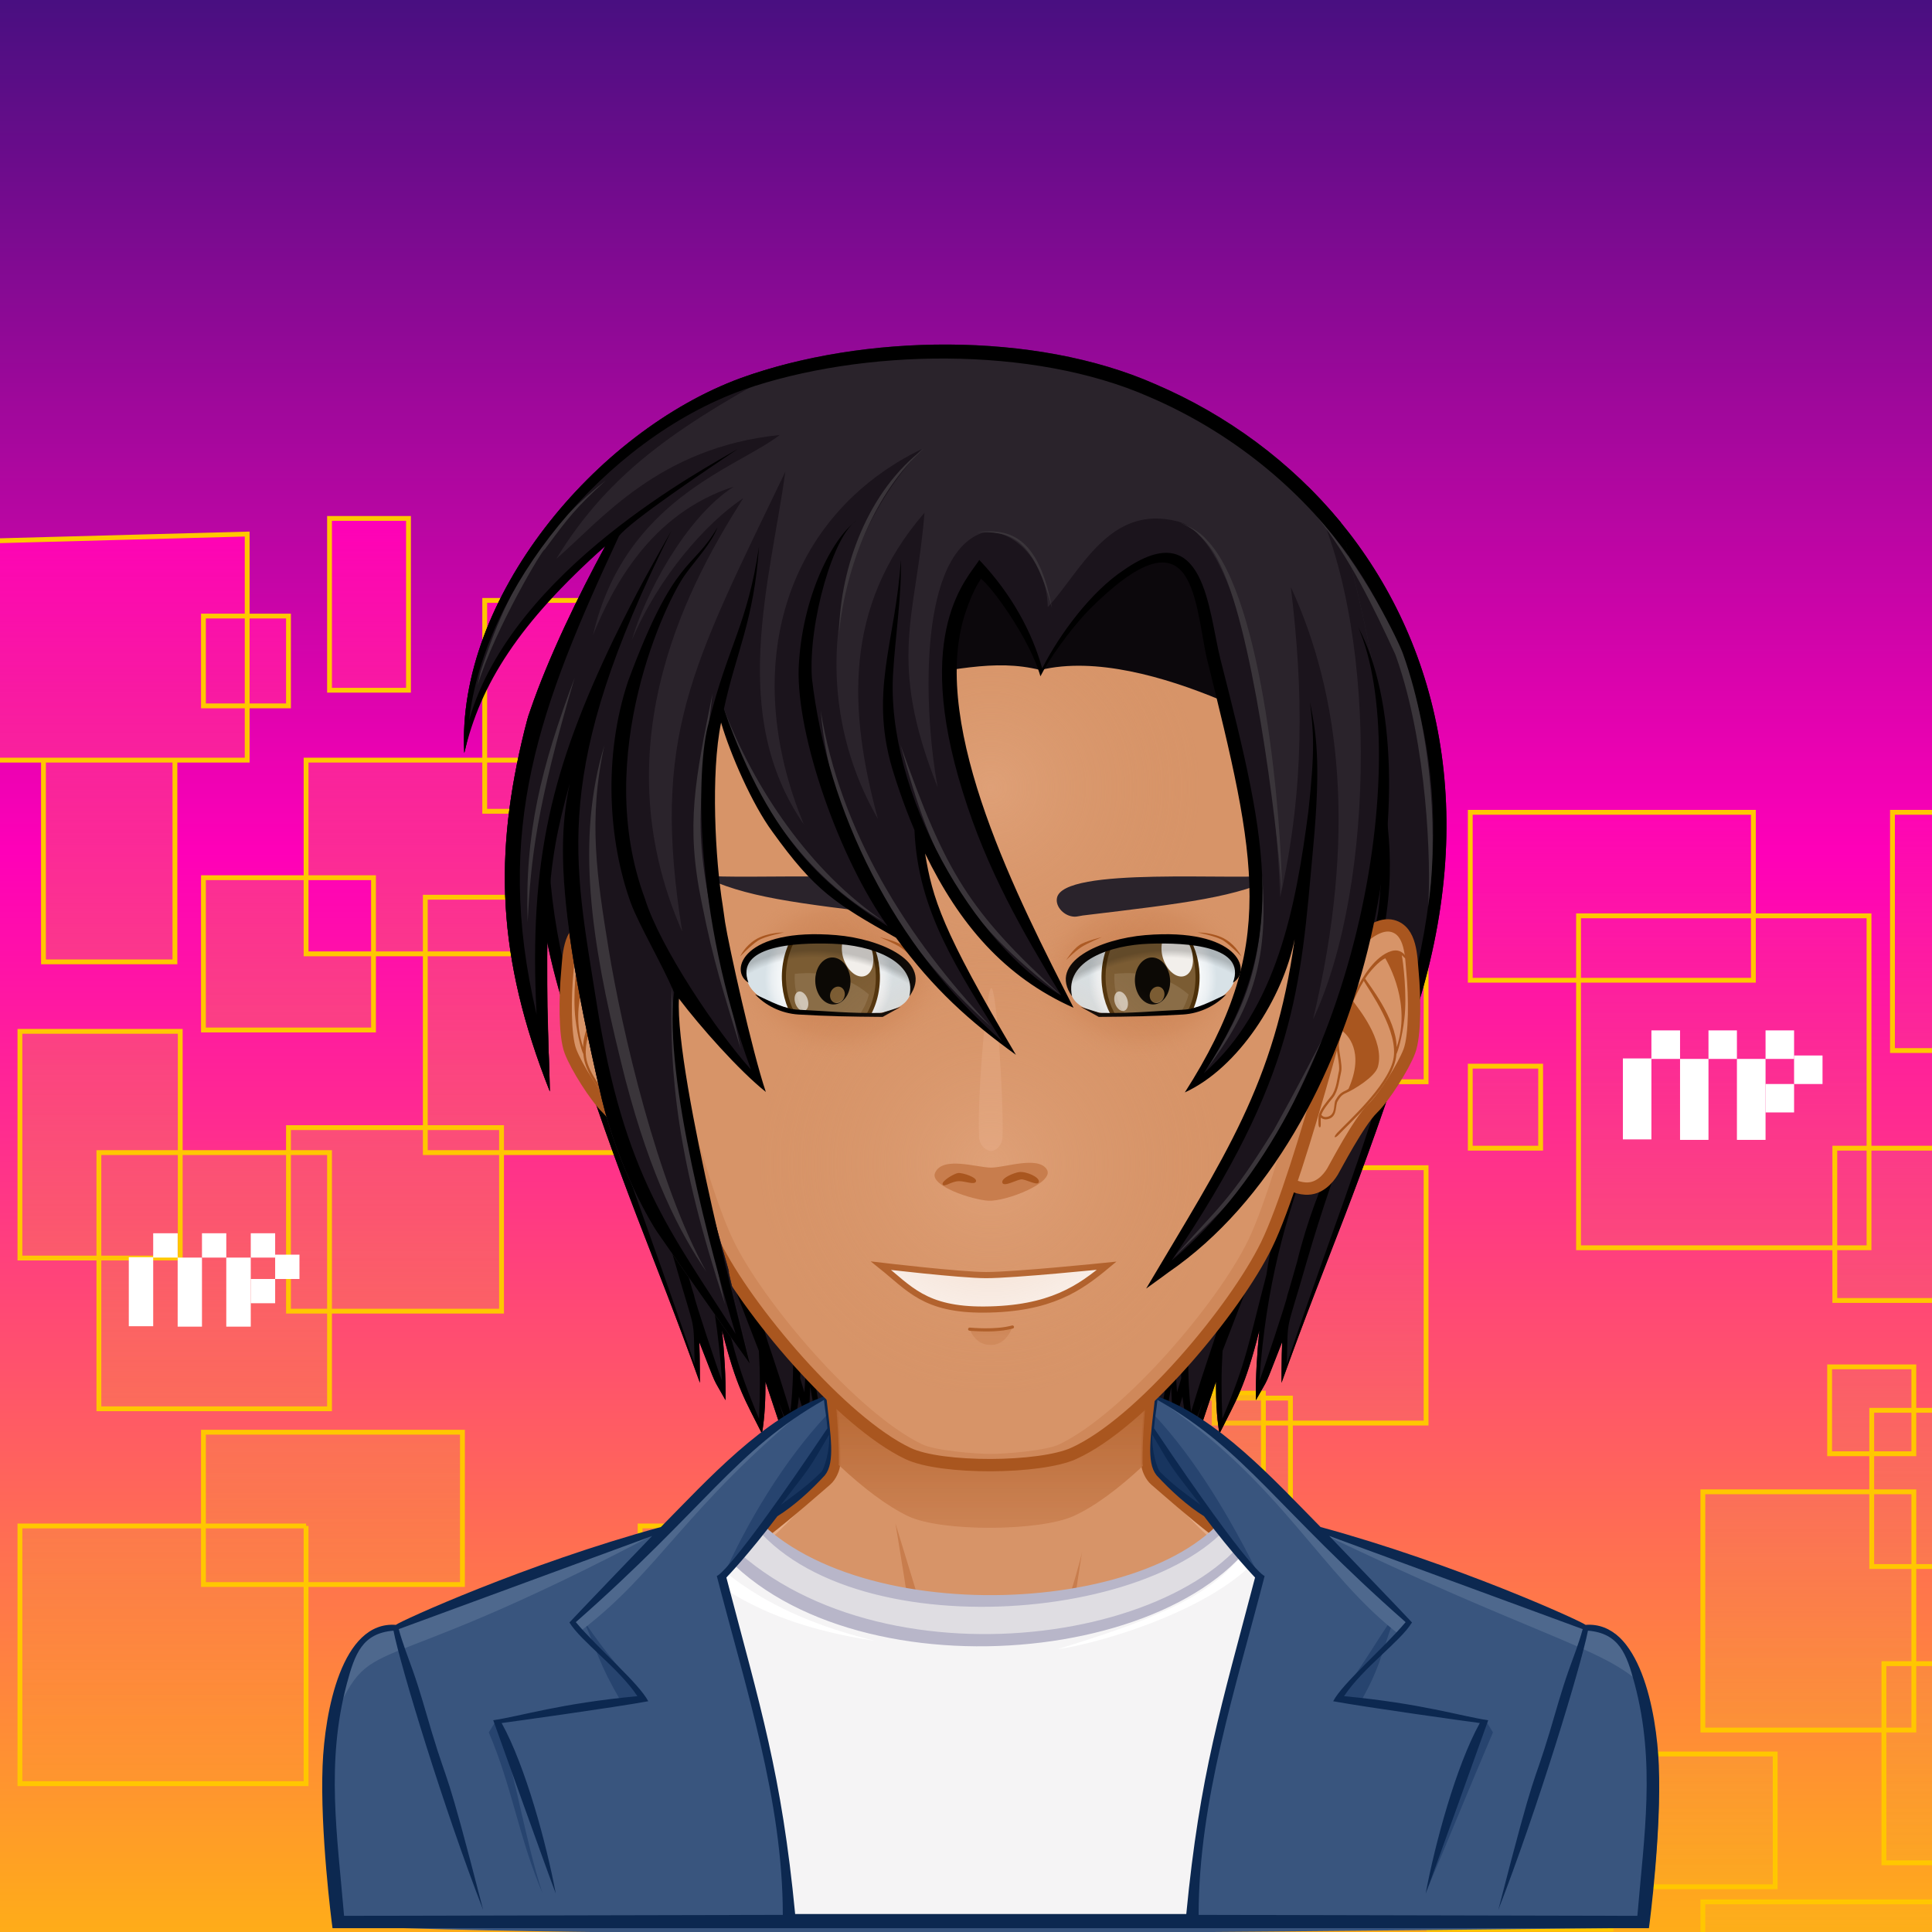 <svg width="600" height="600" viewBox="0 0 600 600" fill="none" xmlns="http://www.w3.org/2000/svg">
<rect x="0" y="0" width="600" height="600" fill="#808080" stroke="none"/>
<g clip-path="url(#clip0)">
<path d="M675 675H-75V-75H675V675Z" fill="url(#paint0_linear)"/>
<path d="M360.996 403.874H308.184V356.576H360.996V403.874ZM414.113 320.069H340.054V380.225H414.113V320.069ZM377.082 441.95H442.881V362.639H377.082V441.95ZM400.757 434.192H334.59V491.191H400.757V434.192ZM580.44 284.416H490.23V387.501H580.44V284.416ZM478.458 331.108H456.605V356.576H478.458V331.108ZM544.531 252.277H456.605V304.426H544.531V252.277ZM442.881 270.468H395.532V335.958H442.881V270.468ZM334.59 275.32H308.184V303.213H334.59V275.32ZM299.325 320.069H258.501V382.71H299.325V320.069V320.069ZM347.338 441.95H275.708V521.511H347.338V441.95ZM308.184 576.086H388.617V528.788H308.184V576.086ZM500.311 557.894H443.791V599.129H500.313V557.894H500.311ZM637.361 516.659H585.062V578.511H637.361V516.659ZM551.302 544.718H506.381V585.953H551.302V544.718ZM594.357 463.296H528.843V537.278H594.357V463.296ZM610.791 590.639H528.843V644H610.791V590.639ZM340.054 557.894H251.187V637.937H340.052V557.894H340.054ZM630.216 356.576H569.818V403.874H630.216V356.576ZM594.357 424.49H568.208V451.477H594.357V424.49ZM251.187 474.697H300.975V404.294H251.187V474.697ZM321.764 249.852L232 252.277V320.069H321.764V249.852ZM646 252.277H587.725V326.256H646V252.277ZM371.858 245H347.338V298.361H371.858V245ZM641.143 437.983H581.281V486.494H641.143V437.983Z" fill="url(#paint1_linear)" stroke="#FFC700" stroke-width="1.5"/>
<path d="M115.996 319.874H63.184V272.576H115.996V319.874ZM169.113 236.069H95.054V296.225H169.113V236.069ZM132.082 357.95H197.881V278.639H132.082V357.95ZM155.757 350.192H89.59V407.191H155.757V350.192ZM335.44 200.416H245.23V303.501H335.44V200.416ZM233.458 247.108H211.605V272.576H233.458V247.108ZM299.531 168.277H211.605V220.426H299.531V168.277ZM197.881 186.468H150.532V251.958H197.881V186.468ZM89.59 191.32H63.184V219.213H89.59V191.32ZM54.325 236.069H13.501V298.71H54.325V236.069V236.069ZM102.338 357.95H30.708V437.511H102.338V357.95ZM63.184 492.086H143.617V444.788H63.184V492.086ZM255.311 473.894H198.791V515.129H255.313V473.894H255.311ZM392.361 432.659H340.062V494.511H392.361V432.659ZM306.302 460.718H261.381V501.953H306.302V460.718ZM349.357 379.296H283.843V453.278H349.357V379.296ZM365.791 506.639H283.843V560H365.791V506.639ZM95.054 473.894H6.187V553.937H95.052V473.894H95.054ZM385.216 272.576H324.818V319.874H385.216V272.576ZM349.357 340.49H323.208V367.477H349.357V340.49ZM6.187 390.697H55.974V320.294H6.187V390.697ZM76.764 165.852L-13 168.277V236.069H76.764V165.852ZM401 168.277H342.725V242.256H401V168.277ZM126.858 161H102.338V214.361H126.858V161ZM396.143 353.983H336.281V402.494H396.143V353.983Z" fill="url(#paint2_linear)" stroke="#FFC700" stroke-width="1.5"/>
<rect x="504" y="328.706" width="8.861" height="25.142" fill="white"/>
<rect x="521.753" y="328.857" width="8.831" height="25.142" fill="white"/>
<rect x="512.861" y="320" width="8.892" height="8.858" fill="white"/>
<rect x="539.416" y="328.857" width="8.892" height="25.142" fill="white"/>
<rect x="530.584" y="320" width="8.831" height="8.858" fill="white"/>
<rect x="548.308" y="320" width="8.861" height="8.858" fill="white"/>
<rect x="557.169" y="327.792" width="8.831" height="8.858" fill="white"/>
<rect x="548.308" y="336.65" width="8.861" height="8.827" fill="white"/>
<rect x="40" y="390.425" width="7.575" height="21.445" fill="white"/>
<rect x="55.176" y="390.555" width="7.549" height="21.445" fill="white"/>
<rect x="47.575" y="383" width="7.601" height="7.555" fill="white"/>
<rect x="70.274" y="390.555" width="7.601" height="21.445" fill="white"/>
<rect x="62.726" y="383" width="7.549" height="7.555" fill="white"/>
<rect x="77.876" y="383" width="7.575" height="7.555" fill="white"/>
<rect x="85.451" y="389.646" width="7.549" height="7.555" fill="white"/>
<rect x="77.876" y="397.202" width="7.575" height="7.529" fill="white"/>
<path d="M416.15 161.96H199.203C168.486 199.227 155.487 252.968 176.213 316.084C193.632 370.763 202.514 387.875 217.362 429.447C217.362 429.447 217.368 421.342 217.167 416.776C223.139 431.953 220.877 426.882 225.321 434.837C225.445 427.628 224.947 420.297 224.25 413.173C228.716 430.995 231.491 434.9 236.649 445.251C237.586 439.402 237.72 434.331 237.72 429.095C237.732 429.138 248.095 460.243 248.095 460.278C248.601 461.779 249.087 463.198 249.516 464.463C250.068 458.417 250.602 450.444 251.02 443.007C252.379 447.155 254.028 451.986 255.779 456.848C256.535 461.923 257.307 467.27 258.02 472.461C258.312 469.833 357.032 469.833 357.325 472.461C358.038 467.268 358.813 461.921 359.566 456.844C361.318 451.982 362.966 447.153 364.325 443.007C364.745 450.444 365.277 458.417 365.83 464.463C366.26 463.198 366.746 461.777 367.251 460.278C367.251 460.243 377.614 429.14 377.625 429.095C377.625 434.329 377.758 439.402 378.696 445.251C383.854 434.9 386.63 430.995 391.095 413.173C390.4 420.297 389.9 427.628 390.024 434.837C394.468 426.882 392.206 431.953 398.178 416.776C397.978 421.342 397.984 429.447 397.984 429.447C412.831 387.875 421.711 370.763 439.132 316.084C459.866 252.968 446.868 199.227 416.15 161.96Z" fill="#1B141C"/>
<path d="M416.156 161.956L418.392 172.039C444.504 208.461 453.736 258.535 435.829 315.814C420.459 367.413 415.184 377.256 399.624 423.668C400.068 407.98 399.136 415.217 405.6 392.544C416.496 355.096 421.594 350.444 423.04 330.081C419.601 352.478 409.372 365.025 402.855 391.746C402.637 392.499 400.056 401.617 399.78 402.335C399.78 403.433 392.008 426.794 391.118 428.768C395.122 369.581 416.364 343.557 427.946 297.692C434.32 270.307 431.28 257.663 427.537 231.181C425.633 217.771 423.046 202.53 417.065 197.721C423.494 204.15 425.02 220.615 426.135 231.239C426.922 238.827 430.953 261.793 427.946 283.541C421.084 323.95 398.359 359.927 393.318 395.775C393.318 395.775 393.337 395.795 393.318 395.814C387.605 417.687 387.149 422.701 379.614 440.624C379.272 432.145 379.258 426.827 379.675 419.532C391.297 389.241 388.228 399.908 395.227 361.208C394.799 362.372 387.558 384.073 380.776 404.719C381.236 399.191 381.818 392.466 382.532 383.884C382.532 383.884 382.532 383.904 382.513 383.943C376.516 424.342 380.239 404.316 369.901 438.483C366.406 409.819 374.367 368.452 375.176 362.027C369.23 385.665 365.829 404.756 366.846 428.071C366.248 430.008 365.833 431.369 365.526 432.392C364.13 409.55 363.986 405.852 363.978 405.26C363.246 438.964 364.588 408.686 358.322 454.061C357.901 455.301 357.462 456.601 356.979 458.028C355.538 446.804 354.785 432.071 354.213 426.516C350.104 425.747 345.417 425.523 341.463 425.523C322.045 426.024 334.012 427.332 307.672 427.968C281.333 427.332 293.298 426.024 273.88 425.523C269.926 425.523 265.241 425.747 261.13 426.516C260.558 432.071 259.807 446.806 258.366 458.028C257.881 456.601 257.442 455.301 257.023 454.061C250.773 408.797 252.095 438.798 251.367 405.26C251.359 405.854 251.213 409.55 249.819 432.394C249.512 431.374 249.097 430.01 248.499 428.071C249.514 404.756 246.115 385.665 240.168 362.027C240.978 368.454 248.939 409.821 245.443 438.483C235.082 404.25 238.835 424.336 232.832 383.943C232.813 383.902 232.813 383.884 232.813 383.884C233.529 392.468 234.109 399.193 234.568 404.721C227.789 384.077 220.546 362.372 220.118 361.21C227.117 399.892 224.05 389.241 235.672 419.536C236.089 426.829 236.075 432.147 235.732 440.626C228.198 422.703 227.742 417.691 222.029 395.816C222.01 395.797 222.029 395.777 222.029 395.777C216.988 359.929 194.263 323.952 187.401 283.543C184.394 261.795 188.423 238.828 189.212 231.241C190.327 220.617 191.853 204.152 198.282 197.723C192.301 202.532 189.714 217.773 187.81 231.183C184.067 257.665 181.027 270.309 187.401 297.694C198.983 343.559 220.225 369.583 224.229 428.77C223.339 426.796 215.567 403.435 215.567 402.337C215.289 401.619 212.709 392.499 212.491 391.748C205.975 365.027 195.744 352.48 192.306 330.083C193.753 350.446 198.85 355.098 209.747 392.546C216.211 415.219 215.281 407.984 215.723 423.67C200.164 377.258 194.889 367.415 179.518 315.816C161.61 258.537 170.843 208.463 196.955 172.041L199.191 161.958C168.48 199.223 155.487 252.97 176.213 316.084C193.632 370.763 202.514 387.874 217.362 429.447C217.362 429.447 217.367 421.342 217.167 416.776C223.139 431.953 220.877 426.882 225.321 434.837C225.445 427.627 224.947 420.297 224.25 413.173C228.715 430.995 231.491 434.9 236.649 445.251C237.585 439.402 237.72 434.331 237.72 429.095C237.731 429.138 248.095 460.243 248.095 460.278C248.601 461.779 249.087 463.197 249.515 464.463C250.068 458.417 250.602 450.444 251.02 443.007C256.634 460.136 255.261 452.365 258.022 472.463C258.314 469.835 258.611 467.454 258.913 465.247C258.952 465.348 258.993 465.452 259.032 465.553C263.374 437.496 263.427 441.348 264.893 429.037C302.119 431.028 312.93 431.045 350.458 429.037C351.932 441.43 351.941 437.231 356.319 465.553C356.36 465.452 356.399 465.348 356.438 465.245C356.739 467.453 357.037 469.835 357.329 472.463C360.091 452.342 358.719 460.134 364.331 443.007C364.751 450.444 365.282 458.417 365.835 464.463C366.265 463.197 366.752 461.777 367.256 460.278C367.256 460.243 377.619 429.14 377.631 429.095C377.631 434.329 377.763 439.402 378.702 445.251C383.86 434.9 386.635 430.995 391.101 413.173C390.406 420.297 389.905 427.627 390.03 434.837C394.474 426.882 392.212 431.953 398.184 416.776C397.983 421.342 397.989 429.447 397.989 429.447C412.837 387.874 421.717 370.763 439.138 316.084C459.866 252.97 446.873 199.223 416.156 161.956ZM248.291 457.049C245.716 446.849 243.507 440.356 241.741 435.248C243.832 440.638 245.375 444.599 246.088 446.481C247.059 441.43 247.898 435.698 248.132 433.751C248.464 434.913 248.92 436.418 249.467 438.162C249.136 443.542 248.749 449.769 248.291 457.049ZM251.33 437.292C251.448 434.937 251.553 432.708 251.639 430.715C251.877 431.877 252.809 437.512 254 445.148C252.497 440.733 251.766 438.596 251.33 437.292ZM264.135 428.318C263.947 429.066 262.816 434.732 261.564 441.228C261.92 435.429 262.057 430.364 261.971 427.034C264.626 426.697 273.064 426.388 285.379 428.258C279.295 428.299 272.28 428.318 264.135 428.318ZM351.217 428.318C343.071 428.318 336.056 428.297 329.971 428.258C340.804 426.613 349.625 426.557 353.38 427.034C353.294 430.364 353.43 435.427 353.789 441.224C352.537 434.728 351.406 429.064 351.217 428.318ZM361.353 445.148C362.542 437.51 363.476 431.877 363.714 430.715C363.799 432.706 363.904 434.935 364.023 437.292C363.587 438.594 362.855 440.733 361.353 445.148ZM367.062 457.049C366.606 449.769 366.217 443.542 365.886 438.16C366.431 436.416 366.888 434.911 367.221 433.749C367.453 435.696 368.294 441.428 369.265 446.479C369.977 444.597 371.521 440.632 373.613 435.236C371.848 440.346 369.639 446.841 367.062 457.049Z" fill="black"/>
<path d="M493.404 528.315C489.13 519.077 477.453 505.388 464.479 501.606C448.442 496.928 412.242 491.274 398.819 488.13C388.058 485.608 366.386 466.147 358.791 459.614C357.429 458.446 356.313 456.035 356.286 454.242C356.015 433.095 364.451 376.92 364.451 376.92H307.677H250.903C250.903 376.92 259.34 433.093 259.065 454.242C259.044 456.035 257.922 458.446 256.564 459.614C248.969 466.147 227.297 485.608 216.536 488.13C203.112 491.274 166.911 497.121 150.876 501.798C137.899 505.578 126.225 519.075 121.951 528.313C114.733 543.901 113.028 572.109 113.028 596.44H307.677H502.325C502.325 572.111 500.618 543.903 493.404 528.315Z" fill="#D79468"/>
<path d="M422.823 497.717C470.204 504.611 490.144 514.667 496.388 596.444H502.325C502.325 572.113 500.618 543.905 493.404 528.317C489.13 519.079 477.453 505.39 464.479 501.608C448.442 496.93 412.242 491.276 398.819 488.132C388.058 485.609 363.311 464.64 356.691 456.307C363.231 465.463 381.588 486.682 397.672 492.239C405.367 494.898 411.774 496.109 422.823 497.717ZM217.683 492.239C233.767 486.684 252.122 465.463 258.664 456.307C252.046 464.638 227.298 485.609 216.536 488.132C203.113 491.276 166.913 497.123 150.876 501.8C137.902 505.58 126.225 519.077 121.951 528.315C114.737 543.903 113.03 572.111 113.03 596.442H118.967C125.172 515.188 145.196 504.601 192.532 497.715C203.579 496.109 209.988 494.898 217.683 492.239Z" fill="#E6AC86"/>
<path d="M299.201 524.115C299.201 524.115 289.325 520.983 285.415 519.484C265.076 511.681 199 506.624 199 506.624C199 506.624 268.595 509.386 283.953 512.033C283.061 502.754 278.08 473.096 278.08 473.096C278.08 473.096 288.103 505.826 290.555 514.083C291.867 518.497 299.201 524.115 299.201 524.115ZM320.222 521.503C320.048 521.645 319.85 521.83 319.634 522.024C319.854 521.859 320.052 521.686 320.222 521.503ZM299.201 524.115C299.201 524.115 304.833 529.939 307.663 530.013C311.381 530.112 317.06 524.37 319.636 522.024C317.173 523.887 311.54 524.732 309.3 524.82C306.711 524.919 299.201 524.115 299.201 524.115ZM340.113 509.479C337.105 509.962 331.575 511.015 331.575 511.015L336.027 482.032C334.77 488.01 327.318 513.586 320.222 521.503C323.939 518.357 332.208 516.849 336.424 516.239C356.348 513.351 356.34 513.353 416.35 506.624C416.35 506.624 359.764 506.322 340.113 509.479Z" fill="#C87D4D"/>
<path d="M493.404 528.315C489.13 519.077 477.453 505.388 464.479 501.606C448.442 496.928 412.242 491.274 398.819 488.13C388.058 485.608 366.386 466.147 358.791 459.614C357.429 458.446 356.313 456.035 356.286 454.242C356.015 433.095 364.451 376.92 364.451 376.92H307.677H250.903C250.903 376.92 259.34 433.093 259.065 454.242C259.044 456.035 257.922 458.446 256.564 459.614C248.969 466.147 227.297 485.608 216.536 488.13C203.112 491.274 166.911 497.121 150.876 501.798C137.899 505.578 126.225 519.075 121.951 528.313C114.733 543.901 113.028 572.109 113.028 596.44H307.677H502.325C502.325 572.111 500.618 543.903 493.404 528.315Z" stroke="#A9561F" stroke-width="3.825"/>
<path d="M354.921 455.264C354.867 454.923 354.828 454.584 354.822 454.261C354.639 439.896 358.363 410.035 360.852 391.822C330.295 387.96 285.062 387.978 254.502 391.853C256.992 410.07 260.712 439.906 260.525 454.261C260.523 454.493 260.498 454.734 260.466 454.976C267.912 461.956 275.39 467.682 281.985 470.841C292.325 475.797 322.929 475.565 333.374 470.841C340.013 467.842 347.494 462.201 354.921 455.264Z" fill="url(#paint3_linear)"/>
<path d="M196.279 598.348L198.854 479.901C198.854 479.901 218.697 475.06 231.234 467.613C265.29 510.344 366.419 501.351 383.714 466.406C386.612 467.428 389.01 468.736 392.01 469.74C401.742 476.331 409.943 478.488 409.943 478.488L411.763 598.556C383.955 598.922 196.279 598.348 196.279 598.348Z" fill="#F5F4F5"/>
<path d="M412.814 485.351C404.568 483.951 397.999 482.048 394.416 478.453C384.015 497.966 342.322 510.332 328.517 512.144C368.525 499.928 385.331 491.097 391.969 470.133C395.842 474.772 404.664 477.041 415.936 478.966L412.814 485.351ZM215.549 478.881C218.38 478.273 219.793 476.479 222.602 475.78L219.627 472.146C213.566 476.494 202.165 478.579 188.678 480.757L189.044 488.033C196.744 486.495 204.26 484.553 211.29 481.565C225.856 498.081 248.601 506.206 271.748 509.569C242.711 502.591 226.06 490.813 215.549 478.881Z" fill="white"/>
<path d="M381.372 470.46C369.831 492.574 282.607 518.334 233.422 472.146C230.364 473.343 221.215 476.204 221.215 476.204C257.042 521.129 362.034 521.415 389.979 475.986C389.859 475.939 384.214 471.787 381.372 470.46Z" fill="#DFDDE2"/>
<path d="M383.605 466.151C363.971 502.307 261.798 507.424 231.314 467.367C220.18 470.396 209.476 476.858 198.699 478.476L196.279 598.348L411.761 598.556L410.096 477.123C403.539 475.747 397.442 471.796 392.084 469.544C389.121 468.3 386.606 467.181 383.605 466.151ZM230.576 468.576C257.638 513.513 364.527 504.499 385.164 468.769C387.667 469.74 388.307 470.124 391.21 471.072C369.833 512.353 264.093 525.509 220.844 473.304C221.148 473.226 227.526 469.631 230.576 468.576ZM218.697 475.06C253.662 527.704 369.082 519.549 393.069 472.555C396.516 475.262 401.886 478.373 408.516 479.825L411.747 594.823L196.9 594.854L200.606 481.376C206.025 478.653 214.726 476.644 218.697 475.06Z" fill="#B8B6C9"/>
<path d="M104.213 597.976C99.203 571.013 99.751 505.339 121.756 505.477C147.325 495.14 178.728 483.28 205.07 475.675C218.516 461.57 231.223 448.157 256.044 434.187C256.801 439.246 259.692 450.812 256.066 457.103C253.428 461.681 244.809 467.957 237.469 473.391C233.519 478.686 229.825 483.852 224.624 491.083C234.683 534.492 243.312 556.835 244.278 594.486C244.278 594.486 241.451 595.827 369.769 595.259C374.081 551.776 379.488 529.933 389.972 489.958C389.972 489.958 381.586 480.198 375.944 472.693C371.946 468.806 359.671 458.032 358.737 455.854C356.45 450.518 357.67 443.809 358.951 433.728C379.959 443.213 392.041 457.127 409.719 475.194C424.763 479.319 469.787 494.595 492.337 504.812C500.055 504.597 504.411 508.703 507.66 515.451C518.181 537.242 515.691 568.584 511.903 598.739C474.743 598.799 210.132 603.045 104.213 597.976Z" fill="#39557E"/>
<path d="M256.825 439.367C257.136 441.45 257.416 443.426 257.625 445.286C257.2 445.804 224.122 490.743 223.88 491.077C232.009 472.588 243.637 453.429 256.825 439.367ZM358.388 439.367C358.079 441.45 358.03 443.426 357.822 445.286C358.246 445.804 390.778 489.022 391.017 489.359C382.404 472.132 371.576 453.429 358.388 439.367ZM434.213 499.85C425.882 511.979 424.103 516.166 414.984 528.185C417.069 528.185 420.432 528.508 422.517 528.508C429.649 516.275 429.663 510.048 434.213 499.85ZM442.751 587.88C450.134 570.556 456.248 555.352 463.654 538.003L461.227 534.083C455.058 551.903 448.512 570.011 442.751 587.88ZM192.927 528.508C195.012 528.508 198.376 528.185 200.462 528.185C191.343 516.166 189.564 515.414 181.235 503.286C185.782 513.483 185.796 516.275 192.927 528.508ZM154.218 534.083L151.791 538.003C159.199 555.352 161.066 570.556 168.45 587.88C162.687 570.011 160.386 551.903 154.218 534.083Z" fill="#27446F"/>
<path d="M240.792 468.958C243.09 465.754 250.985 454.803 257.533 444.508C259.456 455.13 255.925 461.431 240.792 468.958ZM357.779 443.803C362.748 452.36 368.605 460.878 374.643 468.724C358.285 461.275 357.185 453.658 357.779 443.803Z" fill="#18355F"/>
<path d="M358.904 434.069C358.919 433.95 358.937 433.839 358.949 433.73C394.166 453.193 414.571 482.431 438.262 504.226C437.39 505.629 435.872 506.548 434.978 507.934C410.17 489.057 398.38 460.516 358.904 434.069ZM252.661 435.359C223.398 451.346 182.117 500.288 178.076 504.01C178.948 505.419 179.421 505.133 180.314 506.517C205.124 487.642 211.896 468.957 252.661 435.359ZM492.337 504.814C490.391 503.258 444.364 485.273 409.436 475.677C475.029 507.402 498.171 511.774 509.624 523.017C508.878 521.073 507.358 504.395 492.337 504.814ZM205.404 475.326C179.08 482.945 145.377 494.982 121.754 505.479C111.313 505.686 103.831 520.915 102.229 536.786C116.754 504.06 109.577 526.061 205.404 475.326Z" fill="#4E688D"/>
<path d="M515.171 548.333C514.509 531.525 509.225 503.363 492.415 504.615C491.025 503.428 451.885 485.604 410.108 474.228C395.795 459.717 377.962 439.974 358.777 433.436C357.393 445.948 355.902 454.112 359.198 458.184C363.56 462.931 368.794 467.681 373.929 470.879C382.914 482.822 389.771 489.911 389.771 489.911C379.202 530.209 372.613 550.863 368.412 594.414H246.942C242.744 550.865 236.153 530.211 225.583 489.911C225.583 489.911 232.439 482.82 241.426 470.879C246.563 467.679 251.795 462.931 256.157 458.184C259.45 454.112 257.961 445.948 256.577 433.436C237.393 439.974 219.557 459.717 205.247 474.228C163.469 485.606 124.329 503.428 122.94 504.615C106.128 503.363 100.843 531.525 100.183 548.333C99.383 568.746 102.976 596.874 103.268 598.821H512.086C512.378 596.872 515.971 568.746 515.171 548.333ZM255.09 457.105C250.695 461.452 247.97 463.297 242.491 467.387C251.89 455.18 250.94 456.811 257.494 445.53C257.788 450.38 255.964 456.243 255.09 457.105ZM106.854 594.982C104.748 569.982 101.178 547.469 107.691 522.978C110.184 513.582 112.526 507.221 122.202 506.415C124.279 517.195 138.031 562.326 150.033 593.098C137.914 546.009 139.695 556.485 134.035 537.717C132.158 531.42 130.426 525.092 128.236 518.89C126.712 514.581 125.024 510.351 123.833 505.941L202.535 477.006C201.992 477.557 177.435 503.155 176.844 503.875C180.439 509.756 192.057 517.933 197.953 526.762C173.747 529.047 161.928 532.938 153.184 534.237C153.828 536.025 170.821 583.586 172.602 588.068C169.723 572.658 163.228 548.561 155.79 535.103C158.535 534.754 190.977 530.252 201.324 528.335C198.451 522.78 185.669 511.912 178.825 503.772C219.012 468.42 228.309 450.435 255.892 434.762C256.184 437.699 256.754 440.622 256.963 443.558C226.218 489.364 222.609 489.43 222.609 489.43C231.534 524.097 243.11 559.161 243.11 594.683L106.854 594.982ZM360.262 457.105C359.39 456.243 357.565 450.38 357.859 445.53C364.412 456.813 363.462 455.18 372.862 467.387C367.383 463.297 364.656 461.454 360.262 457.105ZM508.499 594.982L372.245 594.683C372.245 559.161 383.821 524.095 392.745 489.43C392.745 489.43 389.137 489.364 358.392 443.558C358.598 440.622 359.169 437.699 359.462 434.762C387.046 450.435 396.34 468.42 436.53 503.772C429.686 511.914 416.903 522.781 414.03 528.335C424.376 530.25 456.818 534.754 459.564 535.103C452.129 548.561 445.633 572.658 442.752 588.068C444.533 583.584 461.526 536.025 462.171 534.237C453.427 532.938 441.608 529.047 417.401 526.762C423.295 517.933 434.916 509.758 438.511 503.875C437.917 503.155 413.362 477.557 412.819 477.006C412.821 477.006 491.522 505.941 491.522 505.941C490.332 510.353 488.643 514.581 487.119 518.89C484.929 525.092 483.196 531.42 481.32 537.717C475.66 556.487 477.441 546.009 465.322 593.098C477.324 562.324 491.074 517.195 493.153 506.415C502.829 507.221 505.17 513.582 507.664 522.978C514.175 547.469 510.605 569.984 508.499 594.982Z" fill="#0C2850"/>
<path d="M201.926 303.625C199.036 298.833 189.611 285.719 182.401 287.559C176.538 289.062 176.614 297.235 176.161 302.07C175.499 309.163 175.258 321.519 177.183 326.533C179.034 331.347 184.891 340.649 188.527 344.198C193.002 348.548 200.147 362.413 201.027 363.851C202.411 366.125 205.187 369.379 209.446 369.122C215.423 368.762 220.587 363.114 221.056 360.392C223.589 345.619 209.449 316.094 201.926 303.625Z" fill="#D79468" stroke="#A9561F" stroke-width="3.825"/>
<path d="M199.062 332.816C198.784 331.72 199.076 329.871 199.362 328.088C199.621 326.463 199.864 324.927 199.716 323.841C199.154 319.773 195.989 312.045 193.924 307.857C191.543 303.037 187.697 296.966 182.87 295.401C180.877 294.753 179.563 295.528 178.803 296.312C178.243 296.888 178.116 297.567 178.299 297.649C178.484 297.729 178.897 297.166 179.5 296.639C179.995 296.207 178.512 296.561 179.5 296.639C179.101 298.663 177.817 308.906 178.702 316.382C179.399 322.264 180.746 326.658 181.161 327.316C181.221 328.009 181.322 328.688 181.472 329.346C183.422 337.93 196.106 349.155 199.057 352.353C199.602 352.943 200.174 353.293 200.314 353.149C200.454 353.005 200.117 352.423 199.576 351.83C196.661 348.653 184.061 337.463 182.177 329.182C180.178 320.396 189.791 307.368 191.323 304.612C192.104 305.906 192.768 307.148 193.278 308.184C193.68 308.995 194.122 309.947 194.582 310.977C193.68 312.413 184.62 322.903 186.924 331.3C187.777 334.397 194.364 338.389 196.912 339.481C198.313 340.084 198.839 340.984 199.45 342.023C200.158 343.238 199.514 346.362 201.844 347.355C202.319 347.557 202.747 347.639 203.127 347.639C203.785 347.639 204.283 347.386 204.651 347.086C204.69 347.613 204.688 348.291 204.668 348.918C204.645 349.731 204.76 350.103 204.956 350.119C205.157 350.136 205.365 349.78 205.39 348.976C205.424 347.983 205.418 346.755 205.241 346.165C204.717 344.435 203.123 342.479 201.431 340.41C199.769 338.375 199.495 334.514 199.062 332.816ZM181.095 325.208C176.524 311.732 183.592 299.458 184.618 297.608C186.587 298.385 189.605 301.877 190.887 303.905C189.953 305.527 181.285 316.143 181.095 325.208ZM202.122 346.681C200.012 345.782 200.748 342.819 200.067 341.651C199.448 340.596 198.809 339.506 197.188 338.81C196.838 338.658 196.45 338.428 196.053 338.163C190.833 326.338 196.624 321.171 198.076 320.114C198.521 321.558 198.852 322.883 199.002 323.948C199.134 324.921 198.887 326.475 198.65 327.973C198.352 329.832 198.046 331.757 198.364 333.003C198.839 334.858 199.164 338.784 200.877 340.883C202.397 342.743 203.958 344.663 204.491 346.228C204.262 346.539 203.539 347.286 202.122 346.681Z" fill="#A9561F"/>
<path d="M412.915 303.625C415.807 298.833 425.232 285.719 432.44 287.559C438.303 289.062 438.227 297.235 438.683 302.07C439.344 309.163 439.584 321.519 437.661 326.533C435.81 331.347 429.951 340.649 426.317 344.198C421.842 348.548 414.694 362.413 413.816 363.851C412.432 366.125 409.657 369.379 405.396 369.122C399.42 368.762 394.256 363.114 393.785 360.392C391.255 345.619 405.396 316.094 412.915 303.625Z" fill="#D79468" stroke="#A9561F" stroke-width="3.825"/>
<path d="M413.413 340.412C411.722 342.481 410.128 344.437 409.604 346.168C409.425 346.759 409.421 347.988 409.452 348.978C409.48 349.782 409.688 350.139 409.89 350.121C410.089 350.105 410.202 349.734 410.178 348.92C410.159 348.293 410.155 347.616 410.194 347.088C410.562 347.388 411.06 347.641 411.718 347.641C412.098 347.641 412.528 347.559 413.003 347.357C415.329 346.362 414.686 343.238 415.395 342.026C416.006 340.986 416.532 340.085 417.935 339.484C420.483 338.392 427.07 334.401 427.923 331.302C430.227 322.905 421.166 312.414 420.265 310.979C420.721 309.95 421.166 308.998 421.565 308.186C422.079 307.15 422.741 305.907 423.523 304.614C425.055 307.37 434.667 320.396 432.67 329.185C430.784 337.465 418.186 348.655 415.27 351.832C414.727 352.426 414.389 353.008 414.529 353.152C414.673 353.296 415.243 352.945 415.786 352.356C418.737 349.158 431.418 337.932 433.369 329.348C433.521 328.69 433.624 328.011 433.684 327.318C434.095 326.662 435.444 322.269 436.141 316.385C437.026 308.908 435.742 298.666 435.342 296.641C436.331 296.564 434.848 296.209 435.342 296.641C435.948 297.169 436.361 297.731 436.543 297.652C436.726 297.57 436.6 296.893 436.041 296.314C435.28 295.53 433.966 294.755 431.973 295.403C427.146 296.968 423.298 303.04 420.917 307.859C418.852 312.048 415.689 319.775 415.126 323.844C414.978 324.93 415.222 326.465 415.481 328.091C415.765 329.874 416.059 331.723 415.78 332.819C415.348 334.514 415.076 338.376 413.413 340.412ZM423.956 303.906C425.24 301.877 428.255 298.387 430.225 297.609C431.251 299.458 438.319 311.733 433.75 325.208C433.56 316.143 424.892 305.527 423.956 303.906ZM410.354 346.224C410.885 344.659 412.448 342.74 413.968 340.879C415.679 338.781 416.006 334.855 416.481 333C416.796 331.754 416.493 329.829 416.197 327.97C415.957 326.471 415.71 324.918 415.843 323.945C415.991 322.88 416.321 321.554 416.767 320.11C418.219 321.167 424.01 326.337 418.79 338.16C418.394 338.425 418.007 338.654 417.653 338.806C416.033 339.503 415.395 340.593 414.774 341.648C414.093 342.816 414.83 345.78 412.72 346.678C411.303 347.287 410.581 346.54 410.354 346.224Z" fill="#A9561F"/>
<path d="M393.33 386.648C383.592 406.551 354.309 442 333.376 451.4C322.931 456.095 292.327 456.325 281.987 451.4C261.265 441.537 231.836 406.52 222.034 386.648C211.108 364.509 193.126 292.141 193.103 292.036C190.573 282.327 189.218 272.133 189.202 261.626C189.101 195.445 242.057 141.726 307.494 141.625C372.937 141.522 426.06 195.07 426.157 261.248C426.175 271.759 424.855 281.955 422.358 291.674C422.327 291.775 404.222 364.384 393.33 386.648Z" fill="#D79468"/>
<path d="M327.437 143.309C379.98 155.645 419.111 203.287 419.023 260.173C419.005 270.682 417.653 280.874 415.122 290.585C415.099 290.69 398.363 363.082 387.618 385.2C378.16 404.672 349.273 438.666 329.094 448.501C324.883 450.555 312.171 451.528 307.68 451.528C303.19 451.528 290.479 450.555 286.269 448.501C266.09 438.666 237.2 404.672 227.744 385.2C216.998 363.082 200.262 290.69 200.24 290.585C197.71 280.876 196.355 270.682 196.34 260.173C196.252 203.287 235.378 155.645 287.925 143.309C231.822 152.837 189.11 202.19 189.202 261.625C189.217 272.133 190.572 282.326 193.103 292.035C193.126 292.14 211.072 364.524 222.033 386.648C231.867 406.5 261.366 441.315 281.987 451.4C287.16 453.932 300.099 455.01 307.201 455.007C314.298 455.012 328.206 453.932 333.376 451.4C353.997 441.313 383.494 406.502 393.329 386.648C404.29 364.524 422.239 292.14 422.258 292.035C424.788 282.326 426.143 272.133 426.159 261.625C426.252 202.19 383.541 152.837 327.437 143.309Z" fill="#CF885A"/>
<path d="M393.33 386.648C383.592 406.551 354.309 442 333.376 451.4C322.931 456.095 292.327 456.325 281.987 451.4C261.265 441.537 231.836 406.52 222.034 386.648C211.108 364.509 193.126 292.141 193.103 292.036C190.573 282.327 189.218 272.133 189.202 261.626C189.101 195.445 242.057 141.726 307.494 141.625C372.937 141.522 426.06 195.07 426.157 261.248C426.175 271.759 424.855 281.955 422.358 291.674C422.327 291.775 404.222 364.384 393.33 386.648Z" stroke="#A9561F" stroke-width="3.825"/>
<path d="M308.066 417.695C302.553 417.975 300.973 412.336 300.973 412.336C300.973 412.336 308.624 413.436 314.581 411.649C314.582 411.651 312.916 417.451 308.066 417.695Z" fill="url(#paint4_linear)"/>
<path d="M308.626 413.438C304.764 413.632 301.298 413.288 301.08 413.264C300.811 413.237 300.616 413 300.644 412.735C300.673 412.466 300.922 412.281 301.177 412.299C301.257 412.305 309.15 413.087 314.292 411.643C314.547 411.581 314.82 411.723 314.894 411.982C314.968 412.241 314.816 412.507 314.557 412.581C312.739 413.091 310.629 413.336 308.626 413.438Z" fill="#A9561F"/>
<path d="M273.613 393.076C273.613 393.076 298.006 395.968 306.154 395.993C315.016 396.017 343.686 393.076 343.686 393.076C335.398 399.955 326.279 406.569 305.623 406.699C287.147 406.818 282.413 400.108 273.613 393.076Z" fill="white"/>
<path d="M273.613 393.076C273.613 393.076 298.006 395.968 306.154 395.993C315.016 396.017 343.686 393.076 343.686 393.076C335.398 399.955 326.279 406.569 305.623 406.699C287.147 406.818 282.413 400.108 273.613 393.076Z" stroke="#A9561F" stroke-width="1.913"/>
<path d="M231.65 301.305C231.23 306.677 234.924 313.057 255.966 314.86C274.56 316.452 282.477 313.384 283.028 307.265C283.579 301.145 276.396 293.665 257.957 292.701C241.546 291.845 232.129 295.179 231.65 301.305Z" fill="url(#paint5_radial)"/>
<path d="M272.124 308.593C270.008 318.95 261.998 325.052 254.214 322.206C246.436 319.364 241.842 308.651 243.958 298.292C246.072 287.929 254.101 281.828 261.879 284.674C269.652 287.516 274.241 298.229 272.124 308.593Z" fill="#7B5C33" stroke="#4D3009" stroke-width="1.275"/>
<path d="M269.852 308.836C267.789 316.787 261.56 321.428 255.499 319.215C249.903 317.165 246.372 310.004 246.829 302.436C248.908 302.218 251.176 302.152 253.533 302.307C253.51 302.416 253.469 302.51 253.445 302.621C252.704 306.27 254.436 310.097 257.321 311.154C260.215 312.209 263.162 310.093 263.91 306.446C264.001 305.969 264.052 305.492 264.067 305.021C266.045 305.98 267.986 307.222 269.852 308.836Z" fill="#8A6D47"/>
<path opacity="0.9" d="M260.017 297.638C257.095 296.52 254.109 298.745 253.356 302.628C252.599 306.494 254.358 310.537 257.282 311.656C260.211 312.775 263.197 310.549 263.951 306.683C264.712 302.798 262.946 298.753 260.017 297.638ZM260.657 311.366C259.441 311.868 258.183 311.201 257.848 309.865C257.525 308.532 258.247 307.055 259.47 306.56C260.694 306.056 261.948 306.728 262.286 308.053C262.615 309.379 261.891 310.862 260.657 311.366Z" fill="black"/>
<path opacity="0.6" d="M250.283 313.69C249.382 314.41 248.04 313.768 247.27 312.242C246.499 310.73 246.618 308.917 247.521 308.195C248.412 307.487 249.771 308.129 250.536 309.643C251.291 311.158 251.184 312.972 250.283 313.69Z" fill="white"/>
<path opacity="0.9" d="M269.502 302.601C267.443 304.242 264.35 302.763 262.598 299.29C260.846 295.814 261.111 291.66 263.168 290.021C265.224 288.368 268.319 289.852 270.063 293.328C271.811 296.803 271.56 300.952 269.502 302.601Z" fill="white"/>
<path d="M221.587 308.199C223.929 334.971 242.323 355.232 262.67 353.453C283.016 351.672 297.613 328.524 295.272 301.752C292.93 274.98 274.536 254.718 254.189 256.499C233.841 258.28 219.246 281.427 221.587 308.199ZM231.651 301.305C232.13 295.181 241.547 291.845 257.959 292.703C276.398 293.667 283.581 301.147 283.03 307.267C282.479 313.386 274.561 316.454 255.968 314.862C234.925 313.058 231.23 306.677 231.651 301.305Z" fill="#D79468"/>
<path d="M225.531 305.279C226.691 320.289 245.508 331.241 264.231 329.529C282.948 327.806 298.363 316.444 296.998 301.451C295.641 286.465 279.377 275.71 260.651 277.427C241.926 279.152 223.939 284.75 225.531 305.279ZM231.651 301.305C232.13 295.181 241.547 291.845 257.959 292.703C276.398 293.667 283.581 301.147 283.03 307.267C282.479 313.386 274.561 316.454 255.968 314.862C234.925 313.057 231.23 306.677 231.651 301.305Z" fill="url(#paint6_radial)"/>
<path d="M231.65 301.305C231.23 306.677 234.924 313.057 255.966 314.86C274.56 316.452 282.477 313.384 283.028 307.265C283.579 301.145 276.396 293.665 257.957 292.701C241.546 291.845 232.129 295.179 231.65 301.305Z" fill="url(#paint7_radial)"/>
<path d="M279.587 294.169C277.592 292.859 273.192 291.051 273.192 291.051C273.192 291.051 278.197 292.195 280.18 293.54C282.164 294.885 284.233 298.146 284.233 298.146C284.233 298.146 281.582 295.479 279.587 294.169ZM243.481 289.585C243.481 289.585 238.31 289.519 234.633 291.796C231.257 293.887 229.868 297.023 229.868 297.023C229.868 297.023 233.077 293.665 235.343 292.155C237.461 290.741 243.481 289.585 243.481 289.585Z" fill="#A9561F"/>
<path d="M258.543 293.085C246.56 292.664 228.152 293.817 232.443 305.171C226.208 301.406 231 288.022 259.678 290.41C273.57 291.567 290.088 298.732 282.422 309.416C284.85 298.249 270.304 293.499 258.543 293.085ZM279.691 312.711L273.811 314.572C263.506 314.737 257.751 314.027 248.125 313.591C243.689 313.389 239.701 311.205 234.508 308.789C237.499 312.094 242.477 314.747 248.022 315.068C257.344 315.61 263.656 315.734 274.121 315.812L279.691 312.711Z" fill="black"/>
<path d="M383.705 301.305C384.125 306.677 380.431 313.057 359.389 314.86C340.794 316.452 332.878 313.384 332.327 307.265C331.776 301.145 338.959 293.665 357.398 292.701C373.809 291.845 383.226 295.179 383.705 301.305Z" fill="url(#paint8_radial)"/>
<path d="M371.393 308.592C369.275 318.949 361.266 325.052 353.482 322.202C345.707 319.364 341.11 308.649 343.229 298.291C345.345 287.928 353.371 281.828 361.145 284.678C368.925 287.516 373.515 298.231 371.393 308.592Z" fill="#7B5C33" stroke="#4D3009" stroke-width="1.275"/>
<path d="M369.126 308.835C367.058 316.787 360.832 321.425 354.77 319.21C349.174 317.162 345.641 310.003 346.101 302.435C348.177 302.219 350.451 302.151 352.806 302.307C352.785 302.414 352.738 302.507 352.717 302.62C351.975 306.27 353.705 310.095 356.59 311.152C359.488 312.207 362.432 310.087 363.179 306.441C363.274 305.966 363.321 305.487 363.341 305.016C365.312 305.982 367.255 307.224 369.126 308.835Z" fill="#8A6D47"/>
<path opacity="0.9" d="M359.292 297.637C356.364 296.522 353.382 298.745 352.625 302.628C351.872 306.496 353.628 310.537 356.557 311.654C359.485 312.773 362.465 310.545 363.226 306.681C363.983 302.798 362.217 298.753 359.292 297.637ZM359.926 311.366C358.714 311.868 357.452 311.201 357.123 309.865C356.796 308.534 357.521 307.053 358.745 306.562C359.969 306.056 361.221 306.728 361.558 308.053C361.888 309.377 361.162 310.86 359.926 311.366Z" fill="black"/>
<path opacity="0.6" d="M349.553 313.69C348.656 314.407 347.315 313.766 346.542 312.24C345.771 310.73 345.89 308.919 346.791 308.193C347.685 307.485 349.04 308.129 349.803 309.645C350.564 311.158 350.459 312.97 349.553 313.69Z" fill="white"/>
<path opacity="0.9" d="M368.773 302.601C366.71 304.244 363.623 302.762 361.867 299.29C360.121 295.813 360.376 291.662 362.437 290.023C364.493 288.368 367.588 289.851 369.328 293.328C371.082 296.806 370.83 300.954 368.773 302.601Z" fill="white"/>
<path d="M361.164 256.499C340.817 254.718 322.423 274.98 320.082 301.752C317.74 328.524 332.337 351.672 352.683 353.453C373.03 355.232 391.424 334.971 393.766 308.199C396.109 281.427 381.514 258.28 361.164 256.499ZM359.387 314.86C340.792 316.452 332.876 313.385 332.325 307.265C331.774 301.145 338.957 293.665 357.396 292.701C373.808 291.845 383.225 295.179 383.704 301.303C384.123 306.677 380.43 313.058 359.387 314.86Z" fill="#D79468"/>
<path d="M354.702 277.427C335.977 275.71 319.712 286.465 318.355 301.451C316.991 316.444 332.405 327.806 351.122 329.529C369.845 331.241 388.662 320.289 389.822 305.279C391.416 284.75 373.427 279.152 354.702 277.427ZM359.387 314.86C340.792 316.452 332.876 313.384 332.325 307.265C331.774 301.145 338.957 293.665 357.396 292.701C373.808 291.845 383.226 295.179 383.704 301.303C384.123 306.677 380.43 313.057 359.387 314.86Z" fill="url(#paint9_radial)"/>
<path d="M383.705 301.305C384.125 306.677 380.431 313.057 359.389 314.86C340.794 316.452 332.878 313.384 332.327 307.265C331.776 301.145 338.959 293.665 357.398 292.701C373.809 291.845 383.226 295.179 383.705 301.305Z" fill="url(#paint10_radial)"/>
<path d="M331.122 298.146C331.122 298.146 333.191 294.885 335.175 293.54C337.158 292.195 342.163 291.051 342.163 291.051C342.163 291.051 337.763 292.859 335.768 294.169C333.773 295.479 331.122 298.146 331.122 298.146ZM380.01 292.154C382.276 293.665 385.485 297.023 385.485 297.023C385.485 297.023 384.096 293.889 380.72 291.796C377.043 289.521 371.872 289.585 371.872 289.585C371.872 289.585 377.892 290.741 380.01 292.154Z" fill="#A9561F"/>
<path d="M332.932 309.417C325.267 298.733 341.785 291.568 355.677 290.412C384.355 288.024 389.147 301.406 382.912 305.172C387.202 293.818 368.794 292.666 356.812 293.086C345.049 293.499 330.505 298.248 332.932 309.417ZM341.232 315.81C351.697 315.732 358.009 315.607 367.331 315.066C372.878 314.745 377.853 312.092 380.845 308.787C375.652 311.202 371.664 313.386 367.228 313.589C357.602 314.027 351.846 314.735 341.542 314.57L335.661 312.709L341.232 315.81Z" fill="black"/>
<path d="M387.482 361.299C387.55 405.332 351.877 441.093 307.797 441.154C263.724 441.226 227.936 405.586 227.868 361.542C227.8 317.513 263.473 281.612 307.551 281.542C351.626 281.474 387.417 317.26 387.482 361.299Z" fill="url(#paint11_radial)"/>
<path d="M380.669 244.559C380.669 284.873 347.99 317.552 307.678 317.552C267.365 317.552 234.683 284.873 234.683 244.559C234.683 204.245 267.365 171.566 307.678 171.566C347.99 171.566 380.669 204.245 380.669 244.559Z" fill="url(#paint12_radial)"/>
<path d="M217.5 271.789C231.162 278.691 246.835 280.437 279.086 284.314C280.141 284.482 280.894 284.678 281.572 284.686C284.815 284.624 287.573 281.648 287.127 278.991C285.603 268.863 231.144 273.603 217.5 271.789Z" fill="#2A232B"/>
<path d="M397.853 271.789C384.191 278.691 368.518 280.437 336.266 284.314C335.211 284.482 334.458 284.678 333.781 284.686C330.538 284.624 327.778 281.648 328.226 278.991C329.75 268.863 384.206 273.603 397.853 271.789Z" fill="#2A232B"/>
<path d="M290.381 364.268C288.672 368.285 301.932 372.622 306.964 372.889C312.414 373.175 327.686 367.244 325.097 363.172C322.374 358.899 312.166 362.615 307.762 362.615C303.378 362.613 292.671 358.907 290.381 364.268Z" fill="#C87D4D"/>
<path d="M311.291 367.302C310.843 365.825 314.942 364.219 316.463 364.005C318.606 363.694 323.003 365.566 322.61 367.104C322.251 368.462 318.429 366.066 317.043 366.269C315.614 366.477 311.715 368.686 311.291 367.302ZM297.893 366.822C299.777 366.822 302.573 368.034 303.086 366.966C303.7 365.691 298.923 364.122 297.519 364.295C296.359 364.431 292.2 366.855 292.772 367.875C293.305 368.811 295.409 366.822 297.893 366.822Z" fill="#A9561F"/>
<path opacity="0.2" d="M307.849 357.455C309.03 357.455 311.24 356.015 311.337 353.114C311.728 341.42 309.476 306.724 307.849 306.847C306.331 306.961 303.436 341.177 304.057 353.114C304.211 356.038 306.516 357.455 307.849 357.455Z" fill="#F6C7A8"/>
<path d="M271.139 211.991C296.186 208.129 308.649 204.526 323.11 208.076C357.064 199.792 409.526 233.032 408.868 232.353L388.465 157.092L284.597 152.845L271.139 211.991Z" fill="#0C080C"/>
<path d="M210.77 306.473C216.526 315.107 226.953 328.421 234.788 335.104C230.572 324.984 212.491 257.328 223.335 221.982C235.821 259.078 258.179 282.017 279.703 290.432C288.509 302.955 301.21 316.355 312.713 324.764C305.525 310.325 284.705 281.824 286.551 262.85C298.266 283.798 320.005 307.681 330.841 310.564C297.451 254.41 282.675 198.809 304.271 177.289C310.866 182.089 319.228 198.811 323.269 208.563C330.697 195.309 353.441 167.315 365.893 175.27C373.134 175.918 375.096 196.152 380.659 219.471C388.533 252.47 401.827 283.461 372.496 335.088C394.138 320.472 396.718 299.277 401.829 290.728C411.559 310.955 366.547 387.308 360.951 394.411C388.688 378.382 406.991 338.88 412.788 324.367C439.166 258.323 431.392 221.988 416.151 161.96C400.782 143.311 380.978 128.782 358.734 119.276C321.369 102.773 267.991 103.667 230.033 117.426C184.794 134.044 141.612 186.137 144.193 233.865C145.232 229.365 147.48 218.739 150.708 213.038C159.253 198.593 164.496 188.874 187.969 169.61C179.578 185.065 170.283 204.232 164.67 220.646C163.932 222.982 164.477 220.643 162.879 226.856C153.475 265.026 154.116 297.013 170.762 338.973C170.762 337.772 170.529 329.056 170.353 325.659C168.74 265.669 164.362 273.562 179.202 235.179C175.722 258.118 169.024 264.686 186.899 341.289C192.094 362.812 202.307 380.276 204.631 383.392C209.026 389.755 226.27 414.386 232.835 423.45C232.436 421.508 226.36 395.339 226.101 394.234C226.247 394.625 226.391 395.008 226.537 395.402C218.836 367.826 208.802 336.772 210.77 306.473Z" fill="#2A232B"/>
<path d="M416.15 161.96C412.94 158.065 409.526 154.361 405.948 150.834C428.249 191.741 427.478 274.815 407.766 316.577C421.466 259.586 416.327 215.819 400.88 182.312C404.747 214.359 405.234 244.557 397.59 278.593C395.309 224.942 384.321 166.818 365.82 161.954C344.453 156.337 335.573 177.639 325.393 188.568C325.056 172.148 311.645 162.491 303.974 165.909C284.721 174.489 287.102 222.632 291.219 244.557C275.308 204.627 284.599 191.434 287.102 159.247C261.798 188.444 263.571 220.938 272.643 254.291C251.232 217.308 257.072 170.593 286.269 139.449C243.888 160.068 229.301 206.858 249.642 256.032C226.113 222.058 239.137 180.93 243.888 146.507C214.549 207.529 202.189 228.709 211.867 289.33C185.714 229.881 215.691 178.708 230.8 154.733C219.121 162.519 204.485 179.258 196.221 198.813C200.02 185.4 212.538 160.985 227.87 151.13C202.033 159.472 190.319 182.217 184.151 197.246C194.013 154.898 228.994 145.308 242.154 135.089C204.324 138.966 186.377 161.876 172.752 173.555C189.963 145.392 212.314 131.309 247.366 112.321C241.338 113.757 235.51 115.443 230.029 117.428C184.791 134.045 141.608 186.139 144.189 233.867C145.229 229.367 147.477 218.741 150.704 213.04C159.249 198.595 164.493 188.876 187.966 169.612C179.574 185.067 170.28 204.234 164.666 220.648C163.929 222.984 164.474 220.644 162.876 226.858C153.472 265.028 154.112 297.015 170.759 338.975C170.759 337.774 170.525 329.058 170.35 325.661C168.736 265.67 164.359 273.563 179.199 235.181C175.718 258.12 169.021 264.688 186.895 341.291C192.09 362.814 202.303 380.277 204.628 383.394C209.023 389.757 226.267 414.388 232.832 423.452C232.433 421.51 226.356 395.341 226.097 394.236C226.243 394.627 226.387 395.01 226.533 395.404C218.833 367.826 208.801 336.772 210.767 306.473C216.522 315.107 226.95 328.421 234.784 335.103C230.568 324.984 212.487 257.328 223.331 221.982C235.818 259.078 258.175 282.017 279.699 290.432C288.507 302.955 301.208 316.355 312.712 324.764C305.523 310.325 284.704 281.824 286.549 262.85C298.265 283.798 320.003 307.681 330.839 310.564C297.449 254.41 282.674 198.809 304.27 177.289C310.431 181.771 318.131 196.656 322.413 206.546C322.448 204.469 322.448 204.469 322.413 206.546C322.715 207.243 323.003 207.92 323.268 208.563C330.695 195.309 353.44 167.315 365.892 175.27C373.133 175.918 375.095 196.152 380.658 219.471C388.531 252.469 401.826 283.461 372.494 335.088C394.137 320.472 396.716 299.277 401.828 290.728C411.558 310.955 366.546 387.308 360.95 394.411C388.687 378.382 406.99 338.88 412.786 324.367C439.165 258.323 431.391 221.988 416.15 161.96Z" fill="#1B141C"/>
<path d="M219.343 394.897C211.098 382.85 202.161 365.498 194.298 335.53C194.298 335.53 193.649 333.058 192.742 329.336C183.565 292.065 178.804 260.796 187.713 231.393C182.599 254.554 185.365 272.275 189.06 295.019C193.122 319.749 204.086 367.58 219.343 394.897ZM178.467 210.468C167.966 238.581 162.926 258.754 163.868 286.381C164.849 266.7 166.576 250.708 178.467 210.468ZM221.289 215.334C215.884 242.342 212.867 256.076 217.949 280.444C221.583 298.78 224.659 308.01 230.049 325.797C215.524 259.196 215.226 264.777 221.289 215.334ZM254.866 220.687C258.347 259.757 278.399 292.652 307.908 318.984C281.494 291.27 260.918 258.04 254.866 220.687ZM279.684 231.393C289.936 269.31 298.724 285.199 329.533 309.116C300.904 282.98 293.714 271.189 279.684 231.393ZM435.763 203.177C434.585 199.638 423.262 175.98 408.874 160.305C419.301 173.316 426.665 188.806 433.121 202.783C433.123 202.783 433.339 203.21 433.606 204.008C443.26 231.212 444.487 268.382 443.512 281.54C446.449 262.718 445.277 229.878 435.763 203.177ZM410.606 322.877C401.649 340.158 397.232 347.894 395.817 350.51C395.819 350.51 395.688 350.792 395.396 351.245C381.631 373.361 378.836 374.331 364.453 390.596C386.859 368.982 392.689 364.192 410.606 322.877ZM391.957 271.792C392.255 297.976 388.008 311.407 374.404 332.458C388.204 314.319 394.201 299.395 391.957 271.792ZM216.908 367.837C216.908 367.837 216.526 366.381 216.067 364.172C209.803 334.55 209.202 319.561 208.637 306.332C207.802 333.478 210.181 359.576 225.182 405.116C225.182 405.116 221.55 387.97 216.908 367.837ZM169.095 170.748C176.495 160.736 178.94 157.547 188.199 149.156C171.592 162.125 159.44 177.639 149.807 206.943C149.044 209.146 149.133 209.028 148.296 212.903C153.844 194.85 169.095 169.569 169.095 170.748ZM224.813 220.201C232.7 246.867 249.724 272.45 274.781 286.381C251.417 270.681 234.216 244.715 224.813 220.201ZM374.933 167.834C372.471 164.948 369.37 163.478 366.511 162.334C368.457 163.27 369.718 163.79 371.585 165.347C373.738 167.396 376.181 169.942 378.055 173.608C388.967 193.503 396.463 255.202 398.098 276.684C398.034 255.461 392.492 186.205 374.933 167.834ZM303.334 165.175C313.025 165.31 320.486 165.59 326.709 188.866C322.039 163.459 310.767 164.769 303.334 165.175ZM286.917 139.318C269.837 152.171 260.92 175.77 260.556 196.693C262.582 176.313 271.577 152.806 286.917 139.318Z" fill="#3A353A"/>
<path d="M416.35 162.151C400.981 143.5 380.975 128.782 358.731 119.276C321.366 102.773 267.987 103.667 230.029 117.426C184.791 134.044 141.608 186.137 144.189 233.865C149.184 212.405 161.151 193.534 187.966 169.612C179.574 185.067 170.28 204.234 164.666 220.648C163.929 222.984 164.474 220.645 162.876 226.858C153.472 265.028 154.112 297.015 170.759 338.975C170.759 337.774 170.525 329.058 170.35 325.661C168.736 265.671 171.932 262.06 181.712 226.077C174.315 250.365 169.022 264.686 186.895 341.289C192.09 362.812 202.303 380.276 204.628 383.392C209.023 389.755 226.267 414.386 232.832 423.45C232.431 421.504 209.488 334.101 210.856 310.146C217.406 318.774 229.317 332.297 237.835 339.109C233.615 326.689 226.292 293.517 225.182 286.418C225.007 285.153 224.754 283.362 224.443 281.202C222.128 267.01 220.682 240.285 223.937 224.403C226.819 234.25 233.601 249.805 239.898 258.33C253.027 276.586 259.277 280.579 278.263 291.226C289.973 307.242 301.146 317.188 315.499 327.586C292.443 288.635 289.617 279.033 287.295 265.065C297.915 286.911 311.816 303.347 333.405 312.968C316.465 279.792 288.951 226.373 299.421 191.547C301.263 185.549 303.402 181.514 304.424 180.16V180.121C304.556 179.835 304.54 179.87 304.618 179.731C307.904 182.077 319.776 198.346 323.11 210.019C323.131 209.999 323.131 209.98 323.151 209.96C325.617 205.03 331.879 196.006 338.195 189.405C370.536 157.069 370.814 185.435 374.635 203.829C390.367 267.273 396.915 294.033 367.957 339.265C384.689 331.582 398.431 309.895 402.061 291.674C395.912 336.641 380.22 359.17 355.949 400.171C361.613 396.104 360.99 396.507 362.937 395.09C425.859 351.855 445.203 238.595 421.802 194.793C438.883 233.702 422.797 341.924 363.854 391.489C402.696 334.097 403.829 306.844 407.766 263.761C410.394 235.909 408.64 227.294 406.834 218.077C407.891 227.181 408.469 232.575 406.326 251.985C402.486 281.266 396.619 313.326 373.841 333.328C400.572 292.734 393.974 263.269 379.058 204.899C375.206 189.748 374.32 159.358 348.946 177.065C338.902 183.731 329.158 196.771 323.661 207.586C320.62 196.59 314.333 184.662 304.254 174.028C304.215 173.989 304.157 173.892 304.118 173.911C300.572 179.58 283.349 195.802 299.038 246.068C306.551 270.33 317.428 289.052 329.539 309.114C302.783 293.877 274.816 245.935 277.391 208.637C278 198.205 280.081 184.467 279.766 173.795C278.195 199.683 269.36 215.36 277.858 241.143C277.858 241.143 280.311 249.162 283.99 257.785C285.081 283.286 297.498 301.184 311.123 323.284C277.477 293.844 256.92 251.936 252.145 210.583C250.977 193.435 258.89 165.779 266.16 161.629C258.555 166.743 249.021 185.452 248.038 207.333C247.289 228.6 260.686 266.669 275.678 287.664C257.432 275.872 239.668 262.556 224.816 220.199C228.513 202.807 234.171 192.785 235.717 169.765C232.052 194.233 226.185 200.109 220.087 224.481C216.172 238.249 215.341 283.578 233.225 332.18C222.592 320.363 204.947 294.113 200.271 279.041C183.734 234.568 207.125 185.923 212.962 178.213C216.192 173.697 220.922 168.8 222.831 163.751C215.076 177.273 209.611 172.271 195.055 211.556C187.288 234.844 188.875 261.122 195.95 280.54C198.521 287.384 205.408 299.041 209.342 308.18C206.056 334.397 220.96 389.644 228.456 414.263C208.361 382.393 193.848 365.893 185.206 311.061C178.225 266.77 171.027 239.782 208.524 164.802C201.825 176.746 198.473 182.404 190.753 198.145L190.734 198.165C171.463 238.354 164.162 266.759 166.636 315.012C153.046 257.388 167.654 219.239 192.213 166.515C195.526 161.956 219.668 145.8 229.095 139.451C219.748 145.051 159.074 176.788 145.708 223.568C150.251 183.169 187.255 136.603 230.983 121.008C267.6 108.297 320.562 107.186 357.018 123.305C381.911 133.974 403.644 151.432 418.974 172.818L416.35 162.151Z" fill="black"/>
</g>
<defs>
<linearGradient id="paint0_linear" x1="300" y1="-75" x2="300" y2="675" gradientUnits="userSpaceOnUse">
<stop stop-color="#151371"/>
<stop offset="0.453" stop-color="#FF00B8"/>
<stop offset="0.969" stop-color="#FFC700"/>
</linearGradient>
<linearGradient id="paint1_linear" x1="439" y1="245" x2="439" y2="644" gradientUnits="userSpaceOnUse">
<stop stop-color="#FF00B8"/>
<stop offset="1" stop-color="#F0DB0A" stop-opacity="0"/>
</linearGradient>
<linearGradient id="paint2_linear" x1="194" y1="161" x2="194" y2="560" gradientUnits="userSpaceOnUse">
<stop stop-color="#FF00B8"/>
<stop offset="1" stop-color="#F0DB0A" stop-opacity="0"/>
</linearGradient>
<linearGradient id="paint3_linear" x1="307.676" y1="472.299" x2="307.676" y2="388.601" gradientUnits="userSpaceOnUse">
<stop stop-color="#C87D4D" stop-opacity="0.8"/>
<stop offset="0.7" stop-color="#A9561F"/>
</linearGradient>
<linearGradient id="paint4_linear" x1="307.676" y1="415.851" x2="307.676" y2="410.012" gradientUnits="userSpaceOnUse">
<stop offset="0.1" stop-color="#CF885A"/>
<stop offset="1" stop-color="#C87D4D"/>
</linearGradient>
<radialGradient id="paint5_radial" cx="0" cy="0" r="1" gradientUnits="userSpaceOnUse" gradientTransform="translate(257.338 303.923) rotate(180) scale(19.879)">
<stop stop-color="white"/>
<stop offset="0.544" stop-color="#FDFEFE"/>
<stop offset="0.74" stop-color="#F6F8F9"/>
<stop offset="0.879" stop-color="#EAEFF2"/>
<stop offset="0.992" stop-color="#D9E3E8"/>
<stop offset="1" stop-color="#D8E2E7"/>
</radialGradient>
<radialGradient id="paint6_radial" cx="0" cy="0" r="1" gradientUnits="userSpaceOnUse" gradientTransform="translate(261.435 302.449) rotate(1.192) scale(34.422 27.536)">
<stop stop-color="#C87D4D"/>
<stop offset="0.7" stop-color="#C87D4D" stop-opacity="0.3"/>
<stop offset="1" stop-color="#D79468" stop-opacity="0"/>
</radialGradient>
<radialGradient id="paint7_radial" cx="0" cy="0" r="1" gradientUnits="userSpaceOnUse" gradientTransform="translate(263.621 335.972) rotate(-151) scale(50.265 37.701)">
<stop offset="0.94" stop-opacity="0"/>
<stop offset="1" stop-opacity="0.2"/>
</radialGradient>
<radialGradient id="paint8_radial" cx="0" cy="0" r="1" gradientUnits="userSpaceOnUse" gradientTransform="translate(358.015 303.923) scale(19.879)">
<stop stop-color="white"/>
<stop offset="0.544" stop-color="#FDFEFE"/>
<stop offset="0.74" stop-color="#F6F8F9"/>
<stop offset="0.879" stop-color="#EAEFF2"/>
<stop offset="0.992" stop-color="#D9E3E8"/>
<stop offset="1" stop-color="#D8E2E7"/>
</radialGradient>
<radialGradient id="paint9_radial" cx="0" cy="0" r="1" gradientUnits="userSpaceOnUse" gradientTransform="translate(353.919 302.449) rotate(178.808) scale(34.424 27.538)">
<stop stop-color="#C87D4D"/>
<stop offset="0.7" stop-color="#C87D4D" stop-opacity="0.3"/>
<stop offset="1" stop-color="#D79468" stop-opacity="0"/>
</radialGradient>
<radialGradient id="paint10_radial" cx="0" cy="0" r="1" gradientUnits="userSpaceOnUse" gradientTransform="translate(351.732 335.972) rotate(-29) scale(50.265 37.701)">
<stop offset="0.94" stop-opacity="0"/>
<stop offset="1" stop-opacity="0.2"/>
</radialGradient>
<radialGradient id="paint11_radial" cx="0" cy="0" r="1" gradientUnits="userSpaceOnUse" gradientTransform="translate(307.676 361.35) scale(79.806)">
<stop stop-color="#E6AC86" stop-opacity="0.5"/>
<stop offset="0.9" stop-color="#D79468" stop-opacity="0"/>
</radialGradient>
<radialGradient id="paint12_radial" cx="0" cy="0" r="1" gradientUnits="userSpaceOnUse" gradientTransform="translate(307.676 244.561) scale(72.02)">
<stop stop-color="#E6AC86" stop-opacity="0.5"/>
<stop offset="0.9" stop-color="#D79468" stop-opacity="0"/>
</radialGradient>
<clipPath id="clip0">
<rect width="600" height="600" fill="white"/>
</clipPath>
</defs>
</svg>
